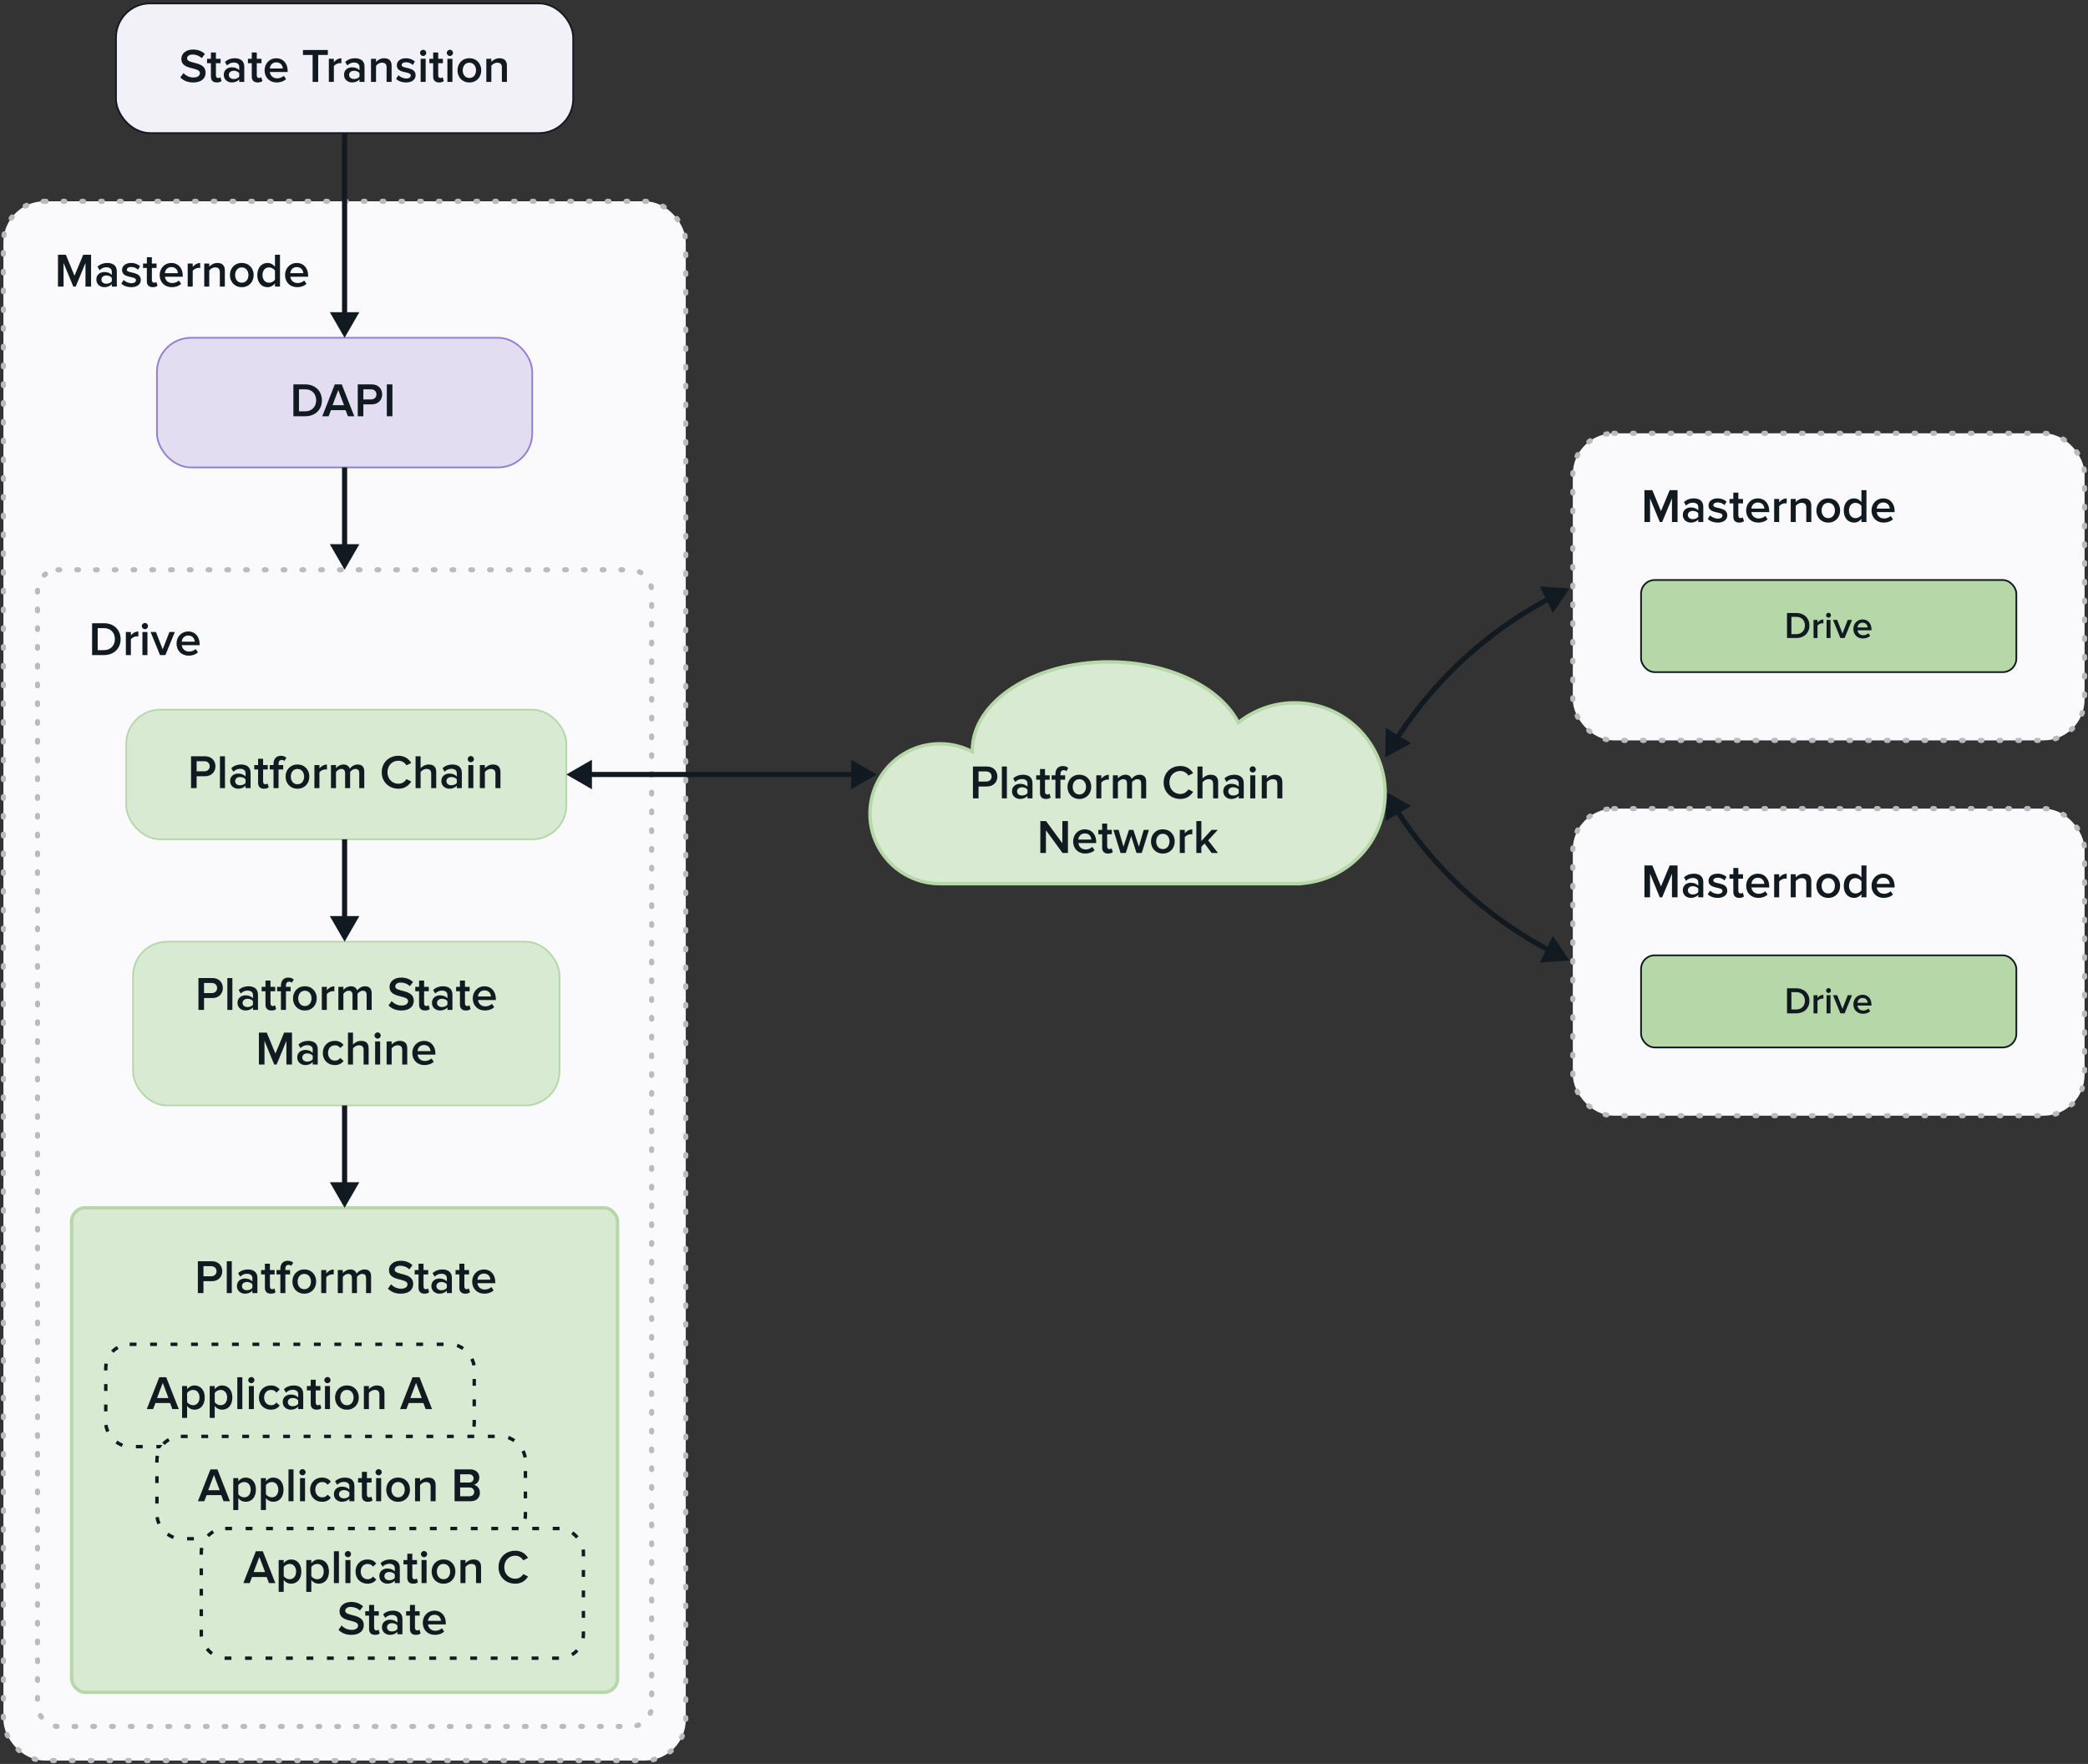<svg width="612" height="517" viewBox="0 0 612 517" fill="none" xmlns="http://www.w3.org/2000/svg">
<rect x="0" y="0" width="612" height="517" fill="#333333" stroke="none"/>
<rect x="1" y="59" width="200" height="457" rx="12" fill="#FAFAFC" stroke="#BABABF" stroke-width="1.5" stroke-linecap="round" stroke-dasharray="0.5 5"/>
<rect x="11" y="167" width="180" height="339" rx="6" fill="#FAFAFC" stroke="#BABABF" stroke-width="1.5" stroke-linecap="round" stroke-dasharray="0.5 5"/>
<rect x="21" y="354" width="160" height="142" rx="4" fill="#D9EAD3" stroke="#B6D7A8" stroke-linecap="round"/>
<rect x="34" y="1" width="134" height="38" rx="10" fill="#F1F1F7"/>
<path d="M56.651 24.168C59.171 24.168 60.263 22.838 60.263 21.284C60.263 17.798 54.831 18.876 54.831 17.14C54.831 16.44 55.447 15.978 56.413 15.978C57.393 15.978 58.387 16.314 59.115 17.042L60.053 15.824C59.185 14.984 58.009 14.522 56.553 14.522C54.509 14.522 53.151 15.712 53.151 17.252C53.151 20.696 58.597 19.478 58.597 21.438C58.597 22.054 58.065 22.712 56.721 22.712C55.419 22.712 54.411 22.11 53.767 21.424L52.857 22.684C53.683 23.566 54.929 24.168 56.651 24.168ZM63.554 24.168C64.24 24.168 64.674 23.986 64.94 23.734L64.59 22.628C64.478 22.754 64.212 22.866 63.932 22.866C63.512 22.866 63.288 22.53 63.288 22.068V18.526H64.66V17.238H63.288V15.39H61.818V17.238H60.698V18.526H61.818V22.432C61.818 23.552 62.42 24.168 63.554 24.168ZM71.595 24V19.52C71.595 17.7 70.279 17.07 68.781 17.07C67.703 17.07 66.723 17.42 65.939 18.162L66.541 19.184C67.129 18.61 67.787 18.33 68.543 18.33C69.481 18.33 70.125 18.806 70.125 19.59V20.598C69.635 20.024 68.851 19.73 67.941 19.73C66.835 19.73 65.589 20.374 65.589 21.928C65.589 23.426 66.835 24.168 67.941 24.168C68.837 24.168 69.621 23.846 70.125 23.272V24H71.595ZM68.515 23.16C67.689 23.16 67.073 22.684 67.073 21.956C67.073 21.214 67.689 20.738 68.515 20.738C69.159 20.738 69.789 20.976 70.125 21.438V22.46C69.789 22.922 69.159 23.16 68.515 23.16ZM75.531 24.168C76.217 24.168 76.651 23.986 76.917 23.734L76.567 22.628C76.455 22.754 76.189 22.866 75.909 22.866C75.489 22.866 75.265 22.53 75.265 22.068V18.526H76.637V17.238H75.265V15.39H73.795V17.238H72.675V18.526H73.795V22.432C73.795 23.552 74.397 24.168 75.531 24.168ZM81.094 24.168C82.171 24.168 83.165 23.832 83.838 23.188L83.165 22.222C82.689 22.698 81.906 22.964 81.248 22.964C79.974 22.964 79.204 22.124 79.091 21.102H84.314V20.752C84.314 18.624 83.011 17.07 80.981 17.07C78.98 17.07 77.552 18.652 77.552 20.612C77.552 22.754 79.064 24.168 81.094 24.168ZM82.885 20.066H79.078C79.147 19.24 79.722 18.274 80.981 18.274C82.311 18.274 82.858 19.268 82.885 20.066ZM93.266 24V16.104H96.094V14.662H88.8V16.104H91.628V24H93.266ZM97.858 24V19.394C98.151 18.918 98.978 18.498 99.594 18.498C99.775 18.498 99.93 18.512 100.056 18.54V17.084C99.174 17.084 98.362 17.588 97.858 18.232V17.238H96.388V24H97.858ZM106.841 24V19.52C106.841 17.7 105.525 17.07 104.027 17.07C102.949 17.07 101.969 17.42 101.185 18.162L101.787 19.184C102.375 18.61 103.033 18.33 103.789 18.33C104.727 18.33 105.371 18.806 105.371 19.59V20.598C104.881 20.024 104.097 19.73 103.187 19.73C102.081 19.73 100.835 20.374 100.835 21.928C100.835 23.426 102.081 24.168 103.187 24.168C104.083 24.168 104.867 23.846 105.371 23.272V24H106.841ZM103.761 23.16C102.935 23.16 102.319 22.684 102.319 21.956C102.319 21.214 102.935 20.738 103.761 20.738C104.405 20.738 105.035 20.976 105.371 21.438V22.46C105.035 22.922 104.405 23.16 103.761 23.16ZM114.781 24V19.24C114.781 17.854 114.053 17.07 112.597 17.07C111.533 17.07 110.665 17.63 110.217 18.162V17.238H108.747V24H110.217V19.282C110.553 18.82 111.197 18.372 111.953 18.372C112.779 18.372 113.311 18.722 113.311 19.772V24H114.781ZM119 24.168C120.82 24.168 121.814 23.258 121.814 22.068C121.814 19.38 117.726 20.276 117.726 19.072C117.726 18.596 118.216 18.246 118.986 18.246C119.826 18.246 120.582 18.596 120.988 19.058L121.604 18.022C120.988 17.476 120.12 17.07 118.972 17.07C117.264 17.07 116.312 18.022 116.312 19.128C116.312 21.718 120.4 20.766 120.4 22.096C120.4 22.628 119.952 23.006 119.07 23.006C118.188 23.006 117.25 22.544 116.774 22.054L116.102 23.118C116.802 23.804 117.852 24.168 119 24.168ZM124.022 16.412C124.526 16.412 124.932 16.006 124.932 15.502C124.932 14.998 124.526 14.592 124.022 14.592C123.532 14.592 123.112 14.998 123.112 15.502C123.112 16.006 123.532 16.412 124.022 16.412ZM124.764 24V17.238H123.294V24H124.764ZM128.701 24.168C129.387 24.168 129.821 23.986 130.087 23.734L129.737 22.628C129.625 22.754 129.359 22.866 129.079 22.866C128.659 22.866 128.435 22.53 128.435 22.068V18.526H129.807V17.238H128.435V15.39H126.965V17.238H125.845V18.526H126.965V22.432C126.965 23.552 127.567 24.168 128.701 24.168ZM131.869 16.412C132.373 16.412 132.779 16.006 132.779 15.502C132.779 14.998 132.373 14.592 131.869 14.592C131.379 14.592 130.959 14.998 130.959 15.502C130.959 16.006 131.379 16.412 131.869 16.412ZM132.611 24V17.238H131.141V24H132.611ZM137.57 24.168C139.74 24.168 141.056 22.558 141.056 20.612C141.056 18.68 139.74 17.07 137.57 17.07C135.428 17.07 134.098 18.68 134.098 20.612C134.098 22.558 135.428 24.168 137.57 24.168ZM137.57 22.866C136.324 22.866 135.624 21.816 135.624 20.612C135.624 19.422 136.324 18.372 137.57 18.372C138.83 18.372 139.53 19.422 139.53 20.612C139.53 21.816 138.83 22.866 137.57 22.866ZM148.578 24V19.24C148.578 17.854 147.85 17.07 146.394 17.07C145.33 17.07 144.462 17.63 144.014 18.162V17.238H142.544V24H144.014V19.282C144.35 18.82 144.994 18.372 145.75 18.372C146.576 18.372 147.108 18.722 147.108 19.772V24H148.578Z" fill="#111921"/>
<rect x="34" y="1" width="134" height="38" rx="10" stroke="#111921" stroke-width="0.5"/>
<rect x="46" y="99" width="110" height="38" rx="10" fill="#E3DDF2"/>
<path d="M89.466 122C92.378 122 94.352 120.082 94.352 117.338C94.352 114.594 92.378 112.662 89.466 112.662H85.994V122H89.466ZM89.466 120.558H87.632V114.104H89.466C91.552 114.104 92.672 115.532 92.672 117.338C92.672 119.102 91.496 120.558 89.466 120.558ZM103.841 122L100.173 112.662H98.129L94.461 122H96.323L97.009 120.208H101.293L101.979 122H103.841ZM100.831 118.766H97.471L99.151 114.314L100.831 118.766ZM106.499 122V118.514H108.963C110.909 118.514 112.015 117.17 112.015 115.588C112.015 114.006 110.923 112.662 108.963 112.662H104.861V122H106.499ZM108.739 117.072H106.499V114.104H108.739C109.663 114.104 110.335 114.692 110.335 115.588C110.335 116.484 109.663 117.072 108.739 117.072ZM115.017 122V112.662H113.379V122H115.017Z" fill="#111921"/>
<rect x="46" y="99" width="110" height="38" rx="10" stroke="#957FCE" stroke-width="0.5"/>
<path d="M26.696 84V74.662H24.386L21.838 80.808L19.304 74.662H16.994V84H18.632V77.07L21.488 84H22.188L25.058 77.07V84H26.696ZM34.242 84V79.52C34.242 77.7 32.925 77.07 31.427 77.07C30.349 77.07 29.369 77.42 28.585 78.162L29.188 79.184C29.776 78.61 30.433 78.33 31.189 78.33C32.127 78.33 32.772 78.806 32.772 79.59V80.598C32.282 80.024 31.497 79.73 30.587 79.73C29.482 79.73 28.235 80.374 28.235 81.928C28.235 83.426 29.482 84.168 30.587 84.168C31.483 84.168 32.267 83.846 32.772 83.272V84H34.242ZM31.162 83.16C30.335 83.16 29.72 82.684 29.72 81.956C29.72 81.214 30.335 80.738 31.162 80.738C31.805 80.738 32.435 80.976 32.772 81.438V82.46C32.435 82.922 31.805 83.16 31.162 83.16ZM38.457 84.168C40.277 84.168 41.271 83.258 41.271 82.068C41.271 79.38 37.183 80.276 37.183 79.072C37.183 78.596 37.673 78.246 38.443 78.246C39.283 78.246 40.039 78.596 40.445 79.058L41.061 78.022C40.445 77.476 39.577 77.07 38.429 77.07C36.721 77.07 35.769 78.022 35.769 79.128C35.769 81.718 39.857 80.766 39.857 82.096C39.857 82.628 39.409 83.006 38.527 83.006C37.645 83.006 36.707 82.544 36.231 82.054L35.559 83.118C36.259 83.804 37.309 84.168 38.457 84.168ZM44.781 84.168C45.467 84.168 45.901 83.986 46.167 83.734L45.817 82.628C45.705 82.754 45.439 82.866 45.159 82.866C44.739 82.866 44.515 82.53 44.515 82.068V78.526H45.887V77.238H44.515V75.39H43.045V77.238H41.925V78.526H43.045V82.432C43.045 83.552 43.647 84.168 44.781 84.168ZM50.343 84.168C51.422 84.168 52.416 83.832 53.087 83.188L52.416 82.222C51.94 82.698 51.156 82.964 50.498 82.964C49.224 82.964 48.453 82.124 48.342 81.102H53.563V80.752C53.563 78.624 52.261 77.07 50.231 77.07C48.23 77.07 46.801 78.652 46.801 80.612C46.801 82.754 48.313 84.168 50.343 84.168ZM52.136 80.066H48.328C48.398 79.24 48.971 78.274 50.231 78.274C51.562 78.274 52.108 79.268 52.136 80.066ZM56.484 84V79.394C56.779 78.918 57.605 78.498 58.221 78.498C58.403 78.498 58.556 78.512 58.682 78.54V77.084C57.8 77.084 56.989 77.588 56.484 78.232V77.238H55.014V84H56.484ZM65.902 84V79.24C65.902 77.854 65.174 77.07 63.718 77.07C62.654 77.07 61.786 77.63 61.338 78.162V77.238H59.868V84H61.338V79.282C61.674 78.82 62.318 78.372 63.074 78.372C63.9 78.372 64.432 78.722 64.432 79.772V84H65.902ZM70.863 84.168C73.033 84.168 74.349 82.558 74.349 80.612C74.349 78.68 73.033 77.07 70.863 77.07C68.721 77.07 67.391 78.68 67.391 80.612C67.391 82.558 68.721 84.168 70.863 84.168ZM70.863 82.866C69.617 82.866 68.917 81.816 68.917 80.612C68.917 79.422 69.617 78.372 70.863 78.372C72.123 78.372 72.823 79.422 72.823 80.612C72.823 81.816 72.123 82.866 70.863 82.866ZM82.067 84V74.662H80.597V78.176C80.051 77.462 79.267 77.07 78.427 77.07C76.677 77.07 75.417 78.442 75.417 80.626C75.417 82.852 76.691 84.168 78.427 84.168C79.295 84.168 80.079 83.748 80.597 83.076V84H82.067ZM78.847 82.866C77.685 82.866 76.943 81.928 76.943 80.626C76.943 79.31 77.685 78.372 78.847 78.372C79.547 78.372 80.261 78.778 80.597 79.282V81.97C80.261 82.474 79.547 82.866 78.847 82.866ZM87.094 84.168C88.171 84.168 89.165 83.832 89.838 83.188L89.165 82.222C88.689 82.698 87.906 82.964 87.248 82.964C85.974 82.964 85.204 82.124 85.091 81.102H90.314V80.752C90.314 78.624 89.011 77.07 86.981 77.07C84.98 77.07 83.552 78.652 83.552 80.612C83.552 82.754 85.064 84.168 87.094 84.168ZM88.885 80.066H85.078C85.147 79.24 85.722 78.274 86.981 78.274C88.311 78.274 88.858 79.268 88.885 80.066Z" fill="#111921"/>
<path d="M30.466 192C33.378 192 35.352 190.082 35.352 187.338C35.352 184.594 33.378 182.662 30.466 182.662H26.994V192H30.466ZM30.466 190.558H28.632V184.104H30.466C32.552 184.104 33.672 185.532 33.672 187.338C33.672 189.102 32.496 190.558 30.466 190.558ZM38.361 192V187.394C38.656 186.918 39.481 186.498 40.097 186.498C40.279 186.498 40.434 186.512 40.559 186.54V185.084C39.678 185.084 38.865 185.588 38.361 186.232V185.238H36.892V192H38.361ZM42.473 184.412C42.977 184.412 43.383 184.006 43.383 183.502C43.383 182.998 42.977 182.592 42.473 182.592C41.983 182.592 41.563 182.998 41.563 183.502C41.563 184.006 41.983 184.412 42.473 184.412ZM43.215 192V185.238H41.745V192H43.215ZM48.482 192L51.24 185.238H49.658L47.684 190.306L45.71 185.238H44.142L46.9 192H48.482ZM55.285 192.168C56.363 192.168 57.357 191.832 58.029 191.188L57.357 190.222C56.881 190.698 56.097 190.964 55.439 190.964C54.165 190.964 53.395 190.124 53.283 189.102H58.505V188.752C58.505 186.624 57.203 185.07 55.173 185.07C53.171 185.07 51.743 186.652 51.743 188.612C51.743 190.754 53.255 192.168 55.285 192.168ZM57.077 188.066H53.269C53.339 187.24 53.913 186.274 55.173 186.274C56.503 186.274 57.049 187.268 57.077 188.066Z" fill="#111921"/>
<rect x="37" y="208" width="129" height="38" rx="10" fill="#D9EAD3"/>
<path d="M57.632 231V227.514H60.096C62.042 227.514 63.148 226.17 63.148 224.588C63.148 223.006 62.056 221.662 60.096 221.662H55.994V231H57.632ZM59.872 226.072H57.632V223.104H59.872C60.796 223.104 61.468 223.692 61.468 224.588C61.468 225.484 60.796 226.072 59.872 226.072ZM65.94 231V221.662H64.47V231H65.94ZM73.447 231V226.52C73.447 224.7 72.13 224.07 70.632 224.07C69.555 224.07 68.575 224.42 67.79 225.162L68.392 226.184C68.981 225.61 69.638 225.33 70.394 225.33C71.332 225.33 71.977 225.806 71.977 226.59V227.598C71.487 227.024 70.703 226.73 69.793 226.73C68.686 226.73 67.441 227.374 67.441 228.928C67.441 230.426 68.686 231.168 69.793 231.168C70.689 231.168 71.472 230.846 71.977 230.272V231H73.447ZM70.367 230.16C69.54 230.16 68.924 229.684 68.924 228.956C68.924 228.214 69.54 227.738 70.367 227.738C71.01 227.738 71.641 227.976 71.977 228.438V229.46C71.641 229.922 71.01 230.16 70.367 230.16ZM77.382 231.168C78.068 231.168 78.502 230.986 78.768 230.734L78.418 229.628C78.306 229.754 78.04 229.866 77.76 229.866C77.34 229.866 77.116 229.53 77.116 229.068V225.526H78.488V224.238H77.116V222.39H75.646V224.238H74.526V225.526H75.646V229.432C75.646 230.552 76.248 231.168 77.382 231.168ZM81.643 231V225.526H83.015V224.238H81.643V223.86C81.643 223.104 82.007 222.726 82.581 222.726C82.917 222.726 83.169 222.838 83.365 223.02L83.939 222.11C83.519 221.676 82.917 221.522 82.315 221.522C81.027 221.522 80.173 222.39 80.173 223.86V224.238H79.053V225.526H80.173V231H81.643ZM87.182 231.168C89.352 231.168 90.668 229.558 90.668 227.612C90.668 225.68 89.352 224.07 87.182 224.07C85.04 224.07 83.71 225.68 83.71 227.612C83.71 229.558 85.04 231.168 87.182 231.168ZM87.182 229.866C85.936 229.866 85.236 228.816 85.236 227.612C85.236 226.422 85.936 225.372 87.182 225.372C88.442 225.372 89.142 226.422 89.142 227.612C89.142 228.816 88.442 229.866 87.182 229.866ZM93.625 231V226.394C93.919 225.918 94.745 225.498 95.361 225.498C95.543 225.498 95.697 225.512 95.823 225.54V224.084C94.941 224.084 94.129 224.588 93.625 225.232V224.238H92.155V231H93.625ZM106.767 231V226.114C106.767 224.742 106.067 224.07 104.821 224.07C103.813 224.07 102.917 224.7 102.525 225.316C102.301 224.574 101.685 224.07 100.677 224.07C99.655 224.07 98.759 224.742 98.479 225.162V224.238H97.009V231H98.479V226.282C98.787 225.834 99.389 225.372 100.033 225.372C100.831 225.372 101.153 225.862 101.153 226.59V231H102.623V226.268C102.917 225.834 103.533 225.372 104.191 225.372C104.975 225.372 105.297 225.862 105.297 226.59V231H106.767ZM116.788 231.168C118.678 231.168 119.826 230.188 120.54 229.068L119.14 228.354C118.692 229.138 117.796 229.712 116.788 229.712C114.94 229.712 113.568 228.298 113.568 226.338C113.568 224.378 114.94 222.964 116.788 222.964C117.796 222.964 118.692 223.552 119.14 224.322L120.54 223.608C119.84 222.488 118.678 221.508 116.788 221.508C114.03 221.508 111.888 223.468 111.888 226.338C111.888 229.208 114.03 231.168 116.788 231.168ZM127.857 231V226.212C127.857 224.826 127.129 224.07 125.673 224.07C124.609 224.07 123.727 224.63 123.279 225.162V221.662H121.809V231H123.279V226.282C123.629 225.82 124.273 225.372 125.015 225.372C125.841 225.372 126.387 225.694 126.387 226.744V231H127.857ZM135.366 231V226.52C135.366 224.7 134.05 224.07 132.552 224.07C131.474 224.07 130.494 224.42 129.71 225.162L130.312 226.184C130.9 225.61 131.558 225.33 132.314 225.33C133.252 225.33 133.896 225.806 133.896 226.59V227.598C133.406 227.024 132.622 226.73 131.712 226.73C130.606 226.73 129.36 227.374 129.36 228.928C129.36 230.426 130.606 231.168 131.712 231.168C132.608 231.168 133.392 230.846 133.896 230.272V231H135.366ZM132.286 230.16C131.46 230.16 130.844 229.684 130.844 228.956C130.844 228.214 131.46 227.738 132.286 227.738C132.93 227.738 133.56 227.976 133.896 228.438V229.46C133.56 229.922 132.93 230.16 132.286 230.16ZM138 223.412C138.504 223.412 138.91 223.006 138.91 222.502C138.91 221.998 138.504 221.592 138 221.592C137.51 221.592 137.09 221.998 137.09 222.502C137.09 223.006 137.51 223.412 138 223.412ZM138.742 231V224.238H137.272V231H138.742ZM146.683 231V226.24C146.683 224.854 145.955 224.07 144.499 224.07C143.435 224.07 142.567 224.63 142.119 225.162V224.238H140.649V231H142.119V226.282C142.455 225.82 143.099 225.372 143.855 225.372C144.681 225.372 145.213 225.722 145.213 226.772V231H146.683Z" fill="#111921"/>
<rect x="37" y="208" width="129" height="38" rx="10" stroke="#B6D7A8" stroke-width="0.5"/>
<rect x="31" y="394" width="108" height="30" rx="7" fill="#D9EAD3"/>
<path d="M52.394 413L48.726 403.662H46.682L43.014 413H44.876L45.562 411.208H49.846L50.532 413H52.394ZM49.384 409.766H46.024L47.704 405.314L49.384 409.766ZM57.012 413.168C58.762 413.168 60.008 411.838 60.008 409.612C60.008 407.386 58.762 406.07 57.012 406.07C56.13 406.07 55.346 406.49 54.842 407.162V406.238H53.372V415.576H54.842V412.062C55.388 412.79 56.158 413.168 57.012 413.168ZM56.578 411.866C55.892 411.866 55.164 411.446 54.842 410.956V408.282C55.164 407.778 55.892 407.372 56.578 407.372C57.74 407.372 58.482 408.31 58.482 409.612C58.482 410.928 57.74 411.866 56.578 411.866ZM65.106 413.168C66.856 413.168 68.102 411.838 68.102 409.612C68.102 407.386 66.856 406.07 65.106 406.07C64.224 406.07 63.44 406.49 62.936 407.162V406.238H61.466V415.576H62.936V412.062C63.482 412.79 64.252 413.168 65.106 413.168ZM64.672 411.866C63.986 411.866 63.258 411.446 62.936 410.956V408.282C63.258 407.778 63.986 407.372 64.672 407.372C65.834 407.372 66.576 408.31 66.576 409.612C66.576 410.928 65.834 411.866 64.672 411.866ZM71.029 413V403.662H69.559V413H71.029ZM73.664 405.412C74.168 405.412 74.574 405.006 74.574 404.502C74.574 403.998 74.168 403.592 73.664 403.592C73.174 403.592 72.754 403.998 72.754 404.502C72.754 405.006 73.174 405.412 73.664 405.412ZM74.406 413V406.238H72.936V413H74.406ZM79.393 413.168C80.709 413.168 81.507 412.608 81.983 411.964L81.017 411.068C80.639 411.586 80.121 411.866 79.463 411.866C78.231 411.866 77.419 410.928 77.419 409.612C77.419 408.296 78.231 407.372 79.463 407.372C80.121 407.372 80.639 407.638 81.017 408.17L81.983 407.274C81.507 406.63 80.709 406.07 79.393 406.07C77.335 406.07 75.893 407.568 75.893 409.612C75.893 411.67 77.335 413.168 79.393 413.168ZM88.872 413V408.52C88.872 406.7 87.556 406.07 86.058 406.07C84.98 406.07 84 406.42 83.216 407.162L83.818 408.184C84.406 407.61 85.064 407.33 85.82 407.33C86.758 407.33 87.402 407.806 87.402 408.59V409.598C86.912 409.024 86.128 408.73 85.218 408.73C84.112 408.73 82.866 409.374 82.866 410.928C82.866 412.426 84.112 413.168 85.218 413.168C86.114 413.168 86.898 412.846 87.402 412.272V413H88.872ZM85.792 412.16C84.966 412.16 84.35 411.684 84.35 410.956C84.35 410.214 84.966 409.738 85.792 409.738C86.436 409.738 87.066 409.976 87.402 410.438V411.46C87.066 411.922 86.436 412.16 85.792 412.16ZM92.808 413.168C93.494 413.168 93.928 412.986 94.194 412.734L93.844 411.628C93.732 411.754 93.466 411.866 93.186 411.866C92.766 411.866 92.542 411.53 92.542 411.068V407.526H93.914V406.238H92.542V404.39H91.072V406.238H89.952V407.526H91.072V411.432C91.072 412.552 91.674 413.168 92.808 413.168ZM95.977 405.412C96.481 405.412 96.887 405.006 96.887 404.502C96.887 403.998 96.481 403.592 95.977 403.592C95.487 403.592 95.067 403.998 95.067 404.502C95.067 405.006 95.487 405.412 95.977 405.412ZM96.719 413V406.238H95.249V413H96.719ZM101.678 413.168C103.848 413.168 105.164 411.558 105.164 409.612C105.164 407.68 103.848 406.07 101.678 406.07C99.536 406.07 98.206 407.68 98.206 409.612C98.206 411.558 99.536 413.168 101.678 413.168ZM101.678 411.866C100.432 411.866 99.732 410.816 99.732 409.612C99.732 408.422 100.432 407.372 101.678 407.372C102.938 407.372 103.638 408.422 103.638 409.612C103.638 410.816 102.938 411.866 101.678 411.866ZM112.685 413V408.24C112.685 406.854 111.957 406.07 110.501 406.07C109.437 406.07 108.569 406.63 108.121 407.162V406.238H106.651V413H108.121V408.282C108.457 407.82 109.101 407.372 109.857 407.372C110.683 407.372 111.215 407.722 111.215 408.772V413H112.685ZM126.632 413L122.964 403.662H120.92L117.252 413H119.114L119.8 411.208H124.084L124.77 413H126.632ZM123.622 409.766H120.262L121.942 405.314L123.622 409.766Z" fill="#111921"/>
<rect x="31" y="394" width="108" height="30" rx="7" stroke="#111921" stroke-dasharray="2 4"/>
<rect x="46" y="421" width="108" height="30" rx="7" fill="#D9EAD3"/>
<path d="M67.394 440L63.726 430.662H61.682L58.014 440H59.876L60.562 438.208H64.846L65.532 440H67.394ZM64.384 436.766H61.024L62.704 432.314L64.384 436.766ZM72.012 440.168C73.762 440.168 75.008 438.838 75.008 436.612C75.008 434.386 73.762 433.07 72.012 433.07C71.13 433.07 70.346 433.49 69.842 434.162V433.238H68.372V442.576H69.842V439.062C70.388 439.79 71.158 440.168 72.012 440.168ZM71.578 438.866C70.892 438.866 70.164 438.446 69.842 437.956V435.282C70.164 434.778 70.892 434.372 71.578 434.372C72.74 434.372 73.482 435.31 73.482 436.612C73.482 437.928 72.74 438.866 71.578 438.866ZM80.106 440.168C81.856 440.168 83.102 438.838 83.102 436.612C83.102 434.386 81.856 433.07 80.106 433.07C79.224 433.07 78.44 433.49 77.936 434.162V433.238H76.466V442.576H77.936V439.062C78.482 439.79 79.252 440.168 80.106 440.168ZM79.672 438.866C78.986 438.866 78.258 438.446 77.936 437.956V435.282C78.258 434.778 78.986 434.372 79.672 434.372C80.834 434.372 81.576 435.31 81.576 436.612C81.576 437.928 80.834 438.866 79.672 438.866ZM86.029 440V430.662H84.559V440H86.029ZM88.664 432.412C89.168 432.412 89.574 432.006 89.574 431.502C89.574 430.998 89.168 430.592 88.664 430.592C88.174 430.592 87.754 430.998 87.754 431.502C87.754 432.006 88.174 432.412 88.664 432.412ZM89.406 440V433.238H87.936V440H89.406ZM94.393 440.168C95.709 440.168 96.507 439.608 96.983 438.964L96.017 438.068C95.639 438.586 95.121 438.866 94.463 438.866C93.231 438.866 92.419 437.928 92.419 436.612C92.419 435.296 93.231 434.372 94.463 434.372C95.121 434.372 95.639 434.638 96.017 435.17L96.983 434.274C96.507 433.63 95.709 433.07 94.393 433.07C92.335 433.07 90.893 434.568 90.893 436.612C90.893 438.67 92.335 440.168 94.393 440.168ZM103.872 440V435.52C103.872 433.7 102.556 433.07 101.058 433.07C99.98 433.07 99 433.42 98.216 434.162L98.818 435.184C99.406 434.61 100.064 434.33 100.82 434.33C101.758 434.33 102.402 434.806 102.402 435.59V436.598C101.912 436.024 101.128 435.73 100.218 435.73C99.112 435.73 97.866 436.374 97.866 437.928C97.866 439.426 99.112 440.168 100.218 440.168C101.114 440.168 101.898 439.846 102.402 439.272V440H103.872ZM100.792 439.16C99.966 439.16 99.35 438.684 99.35 437.956C99.35 437.214 99.966 436.738 100.792 436.738C101.436 436.738 102.066 436.976 102.402 437.438V438.46C102.066 438.922 101.436 439.16 100.792 439.16ZM107.808 440.168C108.494 440.168 108.928 439.986 109.194 439.734L108.844 438.628C108.732 438.754 108.466 438.866 108.186 438.866C107.766 438.866 107.542 438.53 107.542 438.068V434.526H108.914V433.238H107.542V431.39H106.072V433.238H104.952V434.526H106.072V438.432C106.072 439.552 106.674 440.168 107.808 440.168ZM110.977 432.412C111.481 432.412 111.887 432.006 111.887 431.502C111.887 430.998 111.481 430.592 110.977 430.592C110.487 430.592 110.067 430.998 110.067 431.502C110.067 432.006 110.487 432.412 110.977 432.412ZM111.719 440V433.238H110.249V440H111.719ZM116.678 440.168C118.848 440.168 120.164 438.558 120.164 436.612C120.164 434.68 118.848 433.07 116.678 433.07C114.536 433.07 113.206 434.68 113.206 436.612C113.206 438.558 114.536 440.168 116.678 440.168ZM116.678 438.866C115.432 438.866 114.732 437.816 114.732 436.612C114.732 435.422 115.432 434.372 116.678 434.372C117.938 434.372 118.638 435.422 118.638 436.612C118.638 437.816 117.938 438.866 116.678 438.866ZM127.685 440V435.24C127.685 433.854 126.957 433.07 125.501 433.07C124.437 433.07 123.569 433.63 123.121 434.162V433.238H121.651V440H123.121V435.282C123.457 434.82 124.101 434.372 124.857 434.372C125.683 434.372 126.215 434.722 126.215 435.772V440H127.685ZM137.95 440C139.7 440 140.666 438.922 140.666 437.48C140.666 436.332 139.854 435.338 138.86 435.184C139.728 435.002 140.484 434.218 140.484 433.042C140.484 431.726 139.532 430.662 137.824 430.662H133.232V440H137.95ZM137.488 434.526H134.87V432.104H137.488C138.328 432.104 138.804 432.622 138.804 433.322C138.804 434.022 138.328 434.526 137.488 434.526ZM137.558 438.558H134.87V435.968H137.558C138.496 435.968 138.986 436.556 138.986 437.256C138.986 438.068 138.454 438.558 137.558 438.558Z" fill="#111921"/>
<rect x="46" y="421" width="108" height="30" rx="7" stroke="#111921" stroke-dasharray="2 4"/>
<rect x="59" y="448" width="112" height="38" rx="7" fill="#D9EAD3"/>
<path d="M80.706 464L77.037 454.662H74.993L71.326 464H73.188L73.874 462.208H78.157L78.844 464H80.706ZM77.695 460.766H74.335L76.016 456.314L77.695 460.766ZM85.323 464.168C87.073 464.168 88.319 462.838 88.319 460.612C88.319 458.386 87.073 457.07 85.323 457.07C84.441 457.07 83.657 457.49 83.153 458.162V457.238H81.683V466.576H83.153V463.062C83.699 463.79 84.469 464.168 85.323 464.168ZM84.889 462.866C84.203 462.866 83.475 462.446 83.153 461.956V459.282C83.475 458.778 84.203 458.372 84.889 458.372C86.051 458.372 86.793 459.31 86.793 460.612C86.793 461.928 86.051 462.866 84.889 462.866ZM93.417 464.168C95.167 464.168 96.413 462.838 96.413 460.612C96.413 458.386 95.167 457.07 93.417 457.07C92.535 457.07 91.751 457.49 91.247 458.162V457.238H89.777V466.576H91.247V463.062C91.793 463.79 92.563 464.168 93.417 464.168ZM92.983 462.866C92.297 462.866 91.569 462.446 91.247 461.956V459.282C91.569 458.778 92.297 458.372 92.983 458.372C94.145 458.372 94.887 459.31 94.887 460.612C94.887 461.928 94.145 462.866 92.983 462.866ZM99.341 464V454.662H97.871V464H99.341ZM101.976 456.412C102.48 456.412 102.886 456.006 102.886 455.502C102.886 454.998 102.48 454.592 101.976 454.592C101.486 454.592 101.066 454.998 101.066 455.502C101.066 456.006 101.486 456.412 101.976 456.412ZM102.718 464V457.238H101.248V464H102.718ZM107.705 464.168C109.021 464.168 109.819 463.608 110.295 462.964L109.329 462.068C108.951 462.586 108.433 462.866 107.775 462.866C106.543 462.866 105.731 461.928 105.731 460.612C105.731 459.296 106.543 458.372 107.775 458.372C108.433 458.372 108.951 458.638 109.329 459.17L110.295 458.274C109.819 457.63 109.021 457.07 107.705 457.07C105.647 457.07 104.205 458.568 104.205 460.612C104.205 462.67 105.647 464.168 107.705 464.168ZM117.184 464V459.52C117.184 457.7 115.868 457.07 114.37 457.07C113.292 457.07 112.312 457.42 111.528 458.162L112.13 459.184C112.718 458.61 113.376 458.33 114.132 458.33C115.07 458.33 115.714 458.806 115.714 459.59V460.598C115.224 460.024 114.44 459.73 113.53 459.73C112.424 459.73 111.178 460.374 111.178 461.928C111.178 463.426 112.424 464.168 113.53 464.168C114.426 464.168 115.21 463.846 115.714 463.272V464H117.184ZM114.104 463.16C113.278 463.16 112.662 462.684 112.662 461.956C112.662 461.214 113.278 460.738 114.104 460.738C114.748 460.738 115.378 460.976 115.714 461.438V462.46C115.378 462.922 114.748 463.16 114.104 463.16ZM121.12 464.168C121.806 464.168 122.24 463.986 122.506 463.734L122.156 462.628C122.044 462.754 121.778 462.866 121.498 462.866C121.078 462.866 120.854 462.53 120.854 462.068V458.526H122.226V457.238H120.854V455.39H119.384V457.238H118.264V458.526H119.384V462.432C119.384 463.552 119.986 464.168 121.12 464.168ZM124.288 456.412C124.792 456.412 125.198 456.006 125.198 455.502C125.198 454.998 124.792 454.592 124.288 454.592C123.798 454.592 123.378 454.998 123.378 455.502C123.378 456.006 123.798 456.412 124.288 456.412ZM125.03 464V457.238H123.56V464H125.03ZM129.989 464.168C132.159 464.168 133.475 462.558 133.475 460.612C133.475 458.68 132.159 457.07 129.989 457.07C127.847 457.07 126.517 458.68 126.517 460.612C126.517 462.558 127.847 464.168 129.989 464.168ZM129.989 462.866C128.743 462.866 128.043 461.816 128.043 460.612C128.043 459.422 128.743 458.372 129.989 458.372C131.249 458.372 131.949 459.422 131.949 460.612C131.949 461.816 131.249 462.866 129.989 462.866ZM140.997 464V459.24C140.997 457.854 140.269 457.07 138.813 457.07C137.749 457.07 136.881 457.63 136.433 458.162V457.238H134.963V464H136.433V459.282C136.769 458.82 137.413 458.372 138.169 458.372C138.995 458.372 139.527 458.722 139.527 459.772V464H140.997ZM151.024 464.168C152.914 464.168 154.062 463.188 154.776 462.068L153.376 461.354C152.928 462.138 152.032 462.712 151.024 462.712C149.176 462.712 147.804 461.298 147.804 459.338C147.804 457.378 149.176 455.964 151.024 455.964C152.032 455.964 152.928 456.552 153.376 457.322L154.776 456.608C154.076 455.488 152.914 454.508 151.024 454.508C148.266 454.508 146.124 456.468 146.124 459.338C146.124 462.208 148.266 464.168 151.024 464.168ZM103.012 479.168C105.532 479.168 106.624 477.838 106.624 476.284C106.624 472.798 101.192 473.876 101.192 472.14C101.192 471.44 101.808 470.978 102.774 470.978C103.754 470.978 104.748 471.314 105.476 472.042L106.414 470.824C105.546 469.984 104.37 469.522 102.914 469.522C100.87 469.522 99.512 470.712 99.512 472.252C99.512 475.696 104.958 474.478 104.958 476.438C104.958 477.054 104.426 477.712 103.082 477.712C101.78 477.712 100.772 477.11 100.128 476.424L99.218 477.684C100.044 478.566 101.29 479.168 103.012 479.168ZM109.916 479.168C110.602 479.168 111.036 478.986 111.302 478.734L110.952 477.628C110.84 477.754 110.574 477.866 110.294 477.866C109.874 477.866 109.65 477.53 109.65 477.068V473.526H111.022V472.238H109.65V470.39H108.18V472.238H107.06V473.526H108.18V477.432C108.18 478.552 108.782 479.168 109.916 479.168ZM117.956 479V474.52C117.956 472.7 116.64 472.07 115.142 472.07C114.064 472.07 113.084 472.42 112.3 473.162L112.902 474.184C113.49 473.61 114.148 473.33 114.904 473.33C115.842 473.33 116.486 473.806 116.486 474.59V475.598C115.996 475.024 115.212 474.73 114.302 474.73C113.196 474.73 111.95 475.374 111.95 476.928C111.95 478.426 113.196 479.168 114.302 479.168C115.198 479.168 115.982 478.846 116.486 478.272V479H117.956ZM114.876 478.16C114.05 478.16 113.434 477.684 113.434 476.956C113.434 476.214 114.05 475.738 114.876 475.738C115.52 475.738 116.15 475.976 116.486 476.438V477.46C116.15 477.922 115.52 478.16 114.876 478.16ZM121.892 479.168C122.578 479.168 123.012 478.986 123.278 478.734L122.928 477.628C122.816 477.754 122.55 477.866 122.27 477.866C121.85 477.866 121.626 477.53 121.626 477.068V473.526H122.998V472.238H121.626V470.39H120.156V472.238H119.036V473.526H120.156V477.432C120.156 478.552 120.758 479.168 121.892 479.168ZM127.455 479.168C128.533 479.168 129.527 478.832 130.199 478.188L129.527 477.222C129.051 477.698 128.267 477.964 127.609 477.964C126.335 477.964 125.565 477.124 125.453 476.102H130.675V475.752C130.675 473.624 129.373 472.07 127.343 472.07C125.341 472.07 123.913 473.652 123.913 475.612C123.913 477.754 125.425 479.168 127.455 479.168ZM129.247 475.066H125.439C125.509 474.24 126.083 473.274 127.343 473.274C128.673 473.274 129.219 474.268 129.247 475.066Z" fill="#111921"/>
<rect x="59" y="448" width="112" height="38" rx="7" stroke="#111921" stroke-dasharray="2 4"/>
<path d="M59.632 379V375.514H62.096C64.042 375.514 65.148 374.17 65.148 372.588C65.148 371.006 64.056 369.662 62.096 369.662H57.994V379H59.632ZM61.872 374.072H59.632V371.104H61.872C62.796 371.104 63.468 371.692 63.468 372.588C63.468 373.484 62.796 374.072 61.872 374.072ZM67.94 379V369.662H66.47V379H67.94ZM75.447 379V374.52C75.447 372.7 74.13 372.07 72.632 372.07C71.555 372.07 70.575 372.42 69.79 373.162L70.392 374.184C70.981 373.61 71.638 373.33 72.394 373.33C73.332 373.33 73.977 373.806 73.977 374.59V375.598C73.487 375.024 72.703 374.73 71.793 374.73C70.686 374.73 69.441 375.374 69.441 376.928C69.441 378.426 70.686 379.168 71.793 379.168C72.689 379.168 73.472 378.846 73.977 378.272V379H75.447ZM72.367 378.16C71.54 378.16 70.924 377.684 70.924 376.956C70.924 376.214 71.54 375.738 72.367 375.738C73.01 375.738 73.641 375.976 73.977 376.438V377.46C73.641 377.922 73.01 378.16 72.367 378.16ZM79.382 379.168C80.068 379.168 80.502 378.986 80.768 378.734L80.418 377.628C80.306 377.754 80.04 377.866 79.76 377.866C79.34 377.866 79.116 377.53 79.116 377.068V373.526H80.488V372.238H79.116V370.39H77.646V372.238H76.526V373.526H77.646V377.432C77.646 378.552 78.248 379.168 79.382 379.168ZM83.643 379V373.526H85.015V372.238H83.643V371.86C83.643 371.104 84.007 370.726 84.581 370.726C84.917 370.726 85.169 370.838 85.365 371.02L85.939 370.11C85.519 369.676 84.917 369.522 84.315 369.522C83.027 369.522 82.173 370.39 82.173 371.86V372.238H81.053V373.526H82.173V379H83.643ZM89.182 379.168C91.352 379.168 92.668 377.558 92.668 375.612C92.668 373.68 91.352 372.07 89.182 372.07C87.04 372.07 85.71 373.68 85.71 375.612C85.71 377.558 87.04 379.168 89.182 379.168ZM89.182 377.866C87.936 377.866 87.236 376.816 87.236 375.612C87.236 374.422 87.936 373.372 89.182 373.372C90.442 373.372 91.142 374.422 91.142 375.612C91.142 376.816 90.442 377.866 89.182 377.866ZM95.625 379V374.394C95.919 373.918 96.745 373.498 97.361 373.498C97.543 373.498 97.697 373.512 97.823 373.54V372.084C96.941 372.084 96.129 372.588 95.625 373.232V372.238H94.155V379H95.625ZM108.767 379V374.114C108.767 372.742 108.067 372.07 106.821 372.07C105.813 372.07 104.917 372.7 104.525 373.316C104.301 372.574 103.685 372.07 102.677 372.07C101.655 372.07 100.759 372.742 100.479 373.162V372.238H99.009V379H100.479V374.282C100.787 373.834 101.389 373.372 102.033 373.372C102.831 373.372 103.153 373.862 103.153 374.59V379H104.623V374.268C104.917 373.834 105.533 373.372 106.191 373.372C106.975 373.372 107.297 373.862 107.297 374.59V379H108.767ZM117.5 379.168C120.02 379.168 121.112 377.838 121.112 376.284C121.112 372.798 115.68 373.876 115.68 372.14C115.68 371.44 116.296 370.978 117.262 370.978C118.242 370.978 119.236 371.314 119.964 372.042L120.902 370.824C120.034 369.984 118.858 369.522 117.402 369.522C115.358 369.522 114 370.712 114 372.252C114 375.696 119.446 374.478 119.446 376.438C119.446 377.054 118.914 377.712 117.57 377.712C116.268 377.712 115.26 377.11 114.616 376.424L113.706 377.684C114.532 378.566 115.778 379.168 117.5 379.168ZM124.404 379.168C125.09 379.168 125.524 378.986 125.79 378.734L125.44 377.628C125.328 377.754 125.062 377.866 124.782 377.866C124.362 377.866 124.138 377.53 124.138 377.068V373.526H125.51V372.238H124.138V370.39H122.668V372.238H121.548V373.526H122.668V377.432C122.668 378.552 123.27 379.168 124.404 379.168ZM132.445 379V374.52C132.445 372.7 131.129 372.07 129.631 372.07C128.553 372.07 127.573 372.42 126.789 373.162L127.391 374.184C127.979 373.61 128.637 373.33 129.393 373.33C130.331 373.33 130.975 373.806 130.975 374.59V375.598C130.485 375.024 129.701 374.73 128.791 374.73C127.685 374.73 126.439 375.374 126.439 376.928C126.439 378.426 127.685 379.168 128.791 379.168C129.687 379.168 130.471 378.846 130.975 378.272V379H132.445ZM129.365 378.16C128.539 378.16 127.923 377.684 127.923 376.956C127.923 376.214 128.539 375.738 129.365 375.738C130.009 375.738 130.639 375.976 130.975 376.438V377.46C130.639 377.922 130.009 378.16 129.365 378.16ZM136.38 379.168C137.066 379.168 137.5 378.986 137.766 378.734L137.416 377.628C137.304 377.754 137.038 377.866 136.758 377.866C136.338 377.866 136.114 377.53 136.114 377.068V373.526H137.486V372.238H136.114V370.39H134.644V372.238H133.524V373.526H134.644V377.432C134.644 378.552 135.246 379.168 136.38 379.168ZM141.943 379.168C143.021 379.168 144.015 378.832 144.687 378.188L144.015 377.222C143.539 377.698 142.755 377.964 142.097 377.964C140.823 377.964 140.053 377.124 139.941 376.102H145.163V375.752C145.163 373.624 143.861 372.07 141.831 372.07C139.829 372.07 138.401 373.652 138.401 375.612C138.401 377.754 139.913 379.168 141.943 379.168ZM143.735 375.066H139.927C139.997 374.24 140.571 373.274 141.831 373.274C143.161 373.274 143.707 374.268 143.735 375.066Z" fill="#111921"/>
<rect x="39" y="276" width="125" height="48" rx="10" fill="#D9EAD3"/>
<path d="M59.801 296V292.514H62.265C64.211 292.514 65.317 291.17 65.317 289.588C65.317 288.006 64.225 286.662 62.265 286.662H58.163V296H59.801ZM62.041 291.072H59.801V288.104H62.041C62.965 288.104 63.637 288.692 63.637 289.588C63.637 290.484 62.965 291.072 62.041 291.072ZM68.109 296V286.662H66.638V296H68.109ZM75.615 296V291.52C75.615 289.7 74.299 289.07 72.802 289.07C71.724 289.07 70.743 289.42 69.96 290.162L70.561 291.184C71.15 290.61 71.808 290.33 72.564 290.33C73.501 290.33 74.145 290.806 74.145 291.59V292.598C73.656 292.024 72.871 291.73 71.962 291.73C70.856 291.73 69.609 292.374 69.609 293.928C69.609 295.426 70.856 296.168 71.962 296.168C72.858 296.168 73.641 295.846 74.145 295.272V296H75.615ZM72.535 295.16C71.71 295.16 71.094 294.684 71.094 293.956C71.094 293.214 71.71 292.738 72.535 292.738C73.18 292.738 73.809 292.976 74.145 293.438V294.46C73.809 294.922 73.18 295.16 72.535 295.16ZM79.551 296.168C80.237 296.168 80.671 295.986 80.937 295.734L80.587 294.628C80.475 294.754 80.209 294.866 79.929 294.866C79.509 294.866 79.285 294.53 79.285 294.068V290.526H80.657V289.238H79.285V287.39H77.815V289.238H76.695V290.526H77.815V294.432C77.815 295.552 78.417 296.168 79.551 296.168ZM83.812 296V290.526H85.184V289.238H83.812V288.86C83.812 288.104 84.176 287.726 84.75 287.726C85.086 287.726 85.338 287.838 85.534 288.02L86.108 287.11C85.688 286.676 85.086 286.522 84.484 286.522C83.196 286.522 82.342 287.39 82.342 288.86V289.238H81.222V290.526H82.342V296H83.812ZM89.351 296.168C91.521 296.168 92.837 294.558 92.837 292.612C92.837 290.68 91.521 289.07 89.351 289.07C87.209 289.07 85.879 290.68 85.879 292.612C85.879 294.558 87.209 296.168 89.351 296.168ZM89.351 294.866C88.105 294.866 87.405 293.816 87.405 292.612C87.405 291.422 88.105 290.372 89.351 290.372C90.611 290.372 91.311 291.422 91.311 292.612C91.311 293.816 90.611 294.866 89.351 294.866ZM95.794 296V291.394C96.088 290.918 96.914 290.498 97.53 290.498C97.712 290.498 97.866 290.512 97.992 290.54V289.084C97.11 289.084 96.298 289.588 95.794 290.232V289.238H94.324V296H95.794ZM108.936 296V291.114C108.936 289.742 108.236 289.07 106.99 289.07C105.982 289.07 105.086 289.7 104.694 290.316C104.47 289.574 103.854 289.07 102.846 289.07C101.824 289.07 100.928 289.742 100.648 290.162V289.238H99.178V296H100.648V291.282C100.956 290.834 101.558 290.372 102.202 290.372C103 290.372 103.322 290.862 103.322 291.59V296H104.792V291.268C105.086 290.834 105.702 290.372 106.36 290.372C107.144 290.372 107.466 290.862 107.466 291.59V296H108.936ZM117.669 296.168C120.189 296.168 121.281 294.838 121.281 293.284C121.281 289.798 115.849 290.876 115.849 289.14C115.849 288.44 116.465 287.978 117.431 287.978C118.411 287.978 119.405 288.314 120.133 289.042L121.071 287.824C120.203 286.984 119.027 286.522 117.571 286.522C115.527 286.522 114.169 287.712 114.169 289.252C114.169 292.696 119.615 291.478 119.615 293.438C119.615 294.054 119.083 294.712 117.739 294.712C116.437 294.712 115.429 294.11 114.785 293.424L113.875 294.684C114.701 295.566 115.947 296.168 117.669 296.168ZM124.573 296.168C125.259 296.168 125.693 295.986 125.959 295.734L125.609 294.628C125.497 294.754 125.231 294.866 124.951 294.866C124.531 294.866 124.307 294.53 124.307 294.068V290.526H125.679V289.238H124.307V287.39H122.837V289.238H121.717V290.526H122.837V294.432C122.837 295.552 123.439 296.168 124.573 296.168ZM132.614 296V291.52C132.614 289.7 131.298 289.07 129.8 289.07C128.722 289.07 127.742 289.42 126.958 290.162L127.56 291.184C128.148 290.61 128.806 290.33 129.562 290.33C130.5 290.33 131.144 290.806 131.144 291.59V292.598C130.654 292.024 129.87 291.73 128.96 291.73C127.854 291.73 126.608 292.374 126.608 293.928C126.608 295.426 127.854 296.168 128.96 296.168C129.856 296.168 130.64 295.846 131.144 295.272V296H132.614ZM129.534 295.16C128.708 295.16 128.092 294.684 128.092 293.956C128.092 293.214 128.708 292.738 129.534 292.738C130.178 292.738 130.808 292.976 131.144 293.438V294.46C130.808 294.922 130.178 295.16 129.534 295.16ZM136.549 296.168C137.235 296.168 137.669 295.986 137.935 295.734L137.585 294.628C137.473 294.754 137.207 294.866 136.927 294.866C136.507 294.866 136.283 294.53 136.283 294.068V290.526H137.655V289.238H136.283V287.39H134.813V289.238H133.693V290.526H134.813V294.432C134.813 295.552 135.415 296.168 136.549 296.168ZM142.112 296.168C143.19 296.168 144.184 295.832 144.856 295.188L144.184 294.222C143.708 294.698 142.924 294.964 142.266 294.964C140.992 294.964 140.222 294.124 140.11 293.102H145.332V292.752C145.332 290.624 144.03 289.07 142 289.07C139.998 289.07 138.57 290.652 138.57 292.612C138.57 294.754 140.082 296.168 142.112 296.168ZM143.904 292.066H140.096C140.166 291.24 140.74 290.274 142 290.274C143.33 290.274 143.876 291.268 143.904 292.066ZM85.584 312V302.662H83.274L80.726 308.808L78.192 302.662H75.882V312H77.52V305.07L80.376 312H81.076L83.946 305.07V312H85.584ZM93.129 312V307.52C93.129 305.7 91.813 305.07 90.315 305.07C89.237 305.07 88.257 305.42 87.473 306.162L88.075 307.184C88.663 306.61 89.321 306.33 90.077 306.33C91.015 306.33 91.659 306.806 91.659 307.59V308.598C91.169 308.024 90.385 307.73 89.475 307.73C88.369 307.73 87.123 308.374 87.123 309.928C87.123 311.426 88.369 312.168 89.475 312.168C90.371 312.168 91.155 311.846 91.659 311.272V312H93.129ZM90.049 311.16C89.223 311.16 88.607 310.684 88.607 309.956C88.607 309.214 89.223 308.738 90.049 308.738C90.693 308.738 91.323 308.976 91.659 309.438V310.46C91.323 310.922 90.693 311.16 90.049 311.16ZM98.115 312.168C99.431 312.168 100.229 311.608 100.705 310.964L99.739 310.068C99.361 310.586 98.843 310.866 98.185 310.866C96.953 310.866 96.141 309.928 96.141 308.612C96.141 307.296 96.953 306.372 98.185 306.372C98.843 306.372 99.361 306.638 99.739 307.17L100.705 306.274C100.229 305.63 99.431 305.07 98.115 305.07C96.057 305.07 94.615 306.568 94.615 308.612C94.615 310.67 96.057 312.168 98.115 312.168ZM108.042 312V307.212C108.042 305.826 107.314 305.07 105.858 305.07C104.794 305.07 103.912 305.63 103.464 306.162V302.662H101.994V312H103.464V307.282C103.814 306.82 104.458 306.372 105.2 306.372C106.026 306.372 106.572 306.694 106.572 307.744V312H108.042ZM110.679 304.412C111.183 304.412 111.589 304.006 111.589 303.502C111.589 302.998 111.183 302.592 110.679 302.592C110.189 302.592 109.769 302.998 109.769 303.502C109.769 304.006 110.189 304.412 110.679 304.412ZM111.421 312V305.238H109.951V312H111.421ZM119.362 312V307.24C119.362 305.854 118.634 305.07 117.178 305.07C116.114 305.07 115.246 305.63 114.798 306.162V305.238H113.328V312H114.798V307.282C115.134 306.82 115.778 306.372 116.534 306.372C117.36 306.372 117.892 306.722 117.892 307.772V312H119.362ZM124.393 312.168C125.471 312.168 126.465 311.832 127.137 311.188L126.465 310.222C125.989 310.698 125.205 310.964 124.547 310.964C123.273 310.964 122.503 310.124 122.391 309.102H127.613V308.752C127.613 306.624 126.311 305.07 124.281 305.07C122.279 305.07 120.851 306.652 120.851 308.612C120.851 310.754 122.363 312.168 124.393 312.168ZM126.185 308.066H122.377C122.447 307.24 123.021 306.274 124.281 306.274C125.611 306.274 126.157 307.268 126.185 308.066Z" fill="#111921"/>
<rect x="39" y="276" width="125" height="48" rx="10" stroke="#B6D7A8" stroke-width="0.5"/>
<rect x="461" y="127" width="150" height="90" rx="12" fill="#FAFAFC" stroke="#BABABF" stroke-width="1.5" stroke-linecap="round" stroke-dasharray="0.5 5"/>
<path d="M491.696 153V143.662H489.386L486.838 149.808L484.304 143.662H481.994V153H483.632V146.07L486.488 153H487.188L490.058 146.07V153H491.696ZM499.241 153V148.52C499.241 146.7 497.925 146.07 496.427 146.07C495.349 146.07 494.369 146.42 493.585 147.162L494.187 148.184C494.775 147.61 495.433 147.33 496.189 147.33C497.127 147.33 497.771 147.806 497.771 148.59V149.598C497.281 149.024 496.497 148.73 495.587 148.73C494.481 148.73 493.235 149.374 493.235 150.928C493.235 152.426 494.481 153.168 495.587 153.168C496.483 153.168 497.267 152.846 497.771 152.272V153H499.241ZM496.161 152.16C495.335 152.16 494.719 151.684 494.719 150.956C494.719 150.214 495.335 149.738 496.161 149.738C496.805 149.738 497.435 149.976 497.771 150.438V151.46C497.435 151.922 496.805 152.16 496.161 152.16ZM503.457 153.168C505.277 153.168 506.271 152.258 506.271 151.068C506.271 148.38 502.183 149.276 502.183 148.072C502.183 147.596 502.673 147.246 503.443 147.246C504.283 147.246 505.039 147.596 505.445 148.058L506.061 147.022C505.445 146.476 504.577 146.07 503.429 146.07C501.721 146.07 500.769 147.022 500.769 148.128C500.769 150.718 504.857 149.766 504.857 151.096C504.857 151.628 504.409 152.006 503.527 152.006C502.645 152.006 501.707 151.544 501.231 151.054L500.559 152.118C501.259 152.804 502.309 153.168 503.457 153.168ZM509.781 153.168C510.467 153.168 510.901 152.986 511.167 152.734L510.817 151.628C510.705 151.754 510.439 151.866 510.159 151.866C509.739 151.866 509.515 151.53 509.515 151.068V147.526H510.887V146.238H509.515V144.39H508.045V146.238H506.925V147.526H508.045V151.432C508.045 152.552 508.647 153.168 509.781 153.168ZM515.344 153.168C516.422 153.168 517.416 152.832 518.088 152.188L517.416 151.222C516.94 151.698 516.156 151.964 515.498 151.964C514.224 151.964 513.454 151.124 513.342 150.102H518.564V149.752C518.564 147.624 517.262 146.07 515.232 146.07C513.23 146.07 511.802 147.652 511.802 149.612C511.802 151.754 513.314 153.168 515.344 153.168ZM517.136 149.066H513.328C513.398 148.24 513.972 147.274 515.232 147.274C516.562 147.274 517.108 148.268 517.136 149.066ZM521.485 153V148.394C521.779 147.918 522.605 147.498 523.221 147.498C523.403 147.498 523.557 147.512 523.683 147.54V146.084C522.801 146.084 521.989 146.588 521.485 147.232V146.238H520.015V153H521.485ZM530.902 153V148.24C530.902 146.854 530.174 146.07 528.718 146.07C527.654 146.07 526.786 146.63 526.338 147.162V146.238H524.868V153H526.338V148.282C526.674 147.82 527.318 147.372 528.074 147.372C528.9 147.372 529.432 147.722 529.432 148.772V153H530.902ZM535.863 153.168C538.033 153.168 539.349 151.558 539.349 149.612C539.349 147.68 538.033 146.07 535.863 146.07C533.721 146.07 532.391 147.68 532.391 149.612C532.391 151.558 533.721 153.168 535.863 153.168ZM535.863 151.866C534.617 151.866 533.917 150.816 533.917 149.612C533.917 148.422 534.617 147.372 535.863 147.372C537.123 147.372 537.823 148.422 537.823 149.612C537.823 150.816 537.123 151.866 535.863 151.866ZM547.067 153V143.662H545.597V147.176C545.051 146.462 544.267 146.07 543.427 146.07C541.677 146.07 540.417 147.442 540.417 149.626C540.417 151.852 541.691 153.168 543.427 153.168C544.295 153.168 545.079 152.748 545.597 152.076V153H547.067ZM543.847 151.866C542.685 151.866 541.943 150.928 541.943 149.626C541.943 148.31 542.685 147.372 543.847 147.372C544.547 147.372 545.261 147.778 545.597 148.282V150.97C545.261 151.474 544.547 151.866 543.847 151.866ZM552.094 153.168C553.172 153.168 554.166 152.832 554.838 152.188L554.166 151.222C553.69 151.698 552.906 151.964 552.248 151.964C550.974 151.964 550.204 151.124 550.092 150.102H555.314V149.752C555.314 147.624 554.012 146.07 551.982 146.07C549.98 146.07 548.552 147.652 548.552 149.612C548.552 151.754 550.064 153.168 552.094 153.168ZM553.886 149.066H550.078C550.148 148.24 550.722 147.274 551.982 147.274C553.312 147.274 553.858 148.268 553.886 149.066Z" fill="#111921"/>
<rect x="481" y="170" width="110" height="27" rx="4" fill="#B6D7A8"/>
<path d="M526.509 187C528.797 187 530.348 185.493 530.348 183.337C530.348 181.181 528.797 179.663 526.509 179.663H523.781V187H526.509ZM526.509 185.867H525.068V180.796H526.509C528.148 180.796 529.028 181.918 529.028 183.337C529.028 184.723 528.104 185.867 526.509 185.867ZM532.713 187V183.381C532.944 183.007 533.593 182.677 534.077 182.677C534.22 182.677 534.341 182.688 534.44 182.71V181.566C533.747 181.566 533.109 181.962 532.713 182.468V181.687H531.558V187H532.713ZM535.943 181.038C536.339 181.038 536.658 180.719 536.658 180.323C536.658 179.927 536.339 179.608 535.943 179.608C535.558 179.608 535.228 179.927 535.228 180.323C535.228 180.719 535.558 181.038 535.943 181.038ZM536.526 187V181.687H535.371V187H536.526ZM540.664 187L542.831 181.687H541.588L540.037 185.669L538.486 181.687H537.254L539.421 187H540.664ZM546.01 187.132C546.857 187.132 547.638 186.868 548.166 186.362L547.638 185.603C547.264 185.977 546.648 186.186 546.131 186.186C545.13 186.186 544.525 185.526 544.437 184.723H548.54V184.448C548.54 182.776 547.517 181.555 545.922 181.555C544.349 181.555 543.227 182.798 543.227 184.338C543.227 186.021 544.415 187.132 546.01 187.132ZM547.418 183.909H544.426C544.481 183.26 544.932 182.501 545.922 182.501C546.967 182.501 547.396 183.282 547.418 183.909Z" fill="#111921"/>
<rect x="481" y="170" width="110" height="27" rx="4" stroke="#111921" stroke-width="0.5"/>
<rect x="461" y="237" width="150" height="90" rx="12" fill="#FAFAFC" stroke="#BABABF" stroke-width="1.5" stroke-linecap="round" stroke-dasharray="0.5 5"/>
<path d="M491.696 263V253.662H489.386L486.838 259.808L484.304 253.662H481.994V263H483.632V256.07L486.488 263H487.188L490.058 256.07V263H491.696ZM499.241 263V258.52C499.241 256.7 497.925 256.07 496.427 256.07C495.349 256.07 494.369 256.42 493.585 257.162L494.187 258.184C494.775 257.61 495.433 257.33 496.189 257.33C497.127 257.33 497.771 257.806 497.771 258.59V259.598C497.281 259.024 496.497 258.73 495.587 258.73C494.481 258.73 493.235 259.374 493.235 260.928C493.235 262.426 494.481 263.168 495.587 263.168C496.483 263.168 497.267 262.846 497.771 262.272V263H499.241ZM496.161 262.16C495.335 262.16 494.719 261.684 494.719 260.956C494.719 260.214 495.335 259.738 496.161 259.738C496.805 259.738 497.435 259.976 497.771 260.438V261.46C497.435 261.922 496.805 262.16 496.161 262.16ZM503.457 263.168C505.277 263.168 506.271 262.258 506.271 261.068C506.271 258.38 502.183 259.276 502.183 258.072C502.183 257.596 502.673 257.246 503.443 257.246C504.283 257.246 505.039 257.596 505.445 258.058L506.061 257.022C505.445 256.476 504.577 256.07 503.429 256.07C501.721 256.07 500.769 257.022 500.769 258.128C500.769 260.718 504.857 259.766 504.857 261.096C504.857 261.628 504.409 262.006 503.527 262.006C502.645 262.006 501.707 261.544 501.231 261.054L500.559 262.118C501.259 262.804 502.309 263.168 503.457 263.168ZM509.781 263.168C510.467 263.168 510.901 262.986 511.167 262.734L510.817 261.628C510.705 261.754 510.439 261.866 510.159 261.866C509.739 261.866 509.515 261.53 509.515 261.068V257.526H510.887V256.238H509.515V254.39H508.045V256.238H506.925V257.526H508.045V261.432C508.045 262.552 508.647 263.168 509.781 263.168ZM515.344 263.168C516.422 263.168 517.416 262.832 518.088 262.188L517.416 261.222C516.94 261.698 516.156 261.964 515.498 261.964C514.224 261.964 513.454 261.124 513.342 260.102H518.564V259.752C518.564 257.624 517.262 256.07 515.232 256.07C513.23 256.07 511.802 257.652 511.802 259.612C511.802 261.754 513.314 263.168 515.344 263.168ZM517.136 259.066H513.328C513.398 258.24 513.972 257.274 515.232 257.274C516.562 257.274 517.108 258.268 517.136 259.066ZM521.485 263V258.394C521.779 257.918 522.605 257.498 523.221 257.498C523.403 257.498 523.557 257.512 523.683 257.54V256.084C522.801 256.084 521.989 256.588 521.485 257.232V256.238H520.015V263H521.485ZM530.902 263V258.24C530.902 256.854 530.174 256.07 528.718 256.07C527.654 256.07 526.786 256.63 526.338 257.162V256.238H524.868V263H526.338V258.282C526.674 257.82 527.318 257.372 528.074 257.372C528.9 257.372 529.432 257.722 529.432 258.772V263H530.902ZM535.863 263.168C538.033 263.168 539.349 261.558 539.349 259.612C539.349 257.68 538.033 256.07 535.863 256.07C533.721 256.07 532.391 257.68 532.391 259.612C532.391 261.558 533.721 263.168 535.863 263.168ZM535.863 261.866C534.617 261.866 533.917 260.816 533.917 259.612C533.917 258.422 534.617 257.372 535.863 257.372C537.123 257.372 537.823 258.422 537.823 259.612C537.823 260.816 537.123 261.866 535.863 261.866ZM547.067 263V253.662H545.597V257.176C545.051 256.462 544.267 256.07 543.427 256.07C541.677 256.07 540.417 257.442 540.417 259.626C540.417 261.852 541.691 263.168 543.427 263.168C544.295 263.168 545.079 262.748 545.597 262.076V263H547.067ZM543.847 261.866C542.685 261.866 541.943 260.928 541.943 259.626C541.943 258.31 542.685 257.372 543.847 257.372C544.547 257.372 545.261 257.778 545.597 258.282V260.97C545.261 261.474 544.547 261.866 543.847 261.866ZM552.094 263.168C553.172 263.168 554.166 262.832 554.838 262.188L554.166 261.222C553.69 261.698 552.906 261.964 552.248 261.964C550.974 261.964 550.204 261.124 550.092 260.102H555.314V259.752C555.314 257.624 554.012 256.07 551.982 256.07C549.98 256.07 548.552 257.652 548.552 259.612C548.552 261.754 550.064 263.168 552.094 263.168ZM553.886 259.066H550.078C550.148 258.24 550.722 257.274 551.982 257.274C553.312 257.274 553.858 258.268 553.886 259.066Z" fill="#111921"/>
<rect x="481" y="280" width="110" height="27" rx="4" fill="#B6D7A8"/>
<path d="M526.509 297C528.797 297 530.348 295.493 530.348 293.337C530.348 291.181 528.797 289.663 526.509 289.663H523.781V297H526.509ZM526.509 295.867H525.068V290.796H526.509C528.148 290.796 529.028 291.918 529.028 293.337C529.028 294.723 528.104 295.867 526.509 295.867ZM532.713 297V293.381C532.944 293.007 533.593 292.677 534.077 292.677C534.22 292.677 534.341 292.688 534.44 292.71V291.566C533.747 291.566 533.109 291.962 532.713 292.468V291.687H531.558V297H532.713ZM535.943 291.038C536.339 291.038 536.658 290.719 536.658 290.323C536.658 289.927 536.339 289.608 535.943 289.608C535.558 289.608 535.228 289.927 535.228 290.323C535.228 290.719 535.558 291.038 535.943 291.038ZM536.526 297V291.687H535.371V297H536.526ZM540.664 297L542.831 291.687H541.588L540.037 295.669L538.486 291.687H537.254L539.421 297H540.664ZM546.01 297.132C546.857 297.132 547.638 296.868 548.166 296.362L547.638 295.603C547.264 295.977 546.648 296.186 546.131 296.186C545.13 296.186 544.525 295.526 544.437 294.723H548.54V294.448C548.54 292.776 547.517 291.555 545.922 291.555C544.349 291.555 543.227 292.798 543.227 294.338C543.227 296.021 544.415 297.132 546.01 297.132ZM547.418 293.909H544.426C544.481 293.26 544.932 292.501 545.922 292.501C546.967 292.501 547.396 293.282 547.418 293.909Z" fill="#111921"/>
<rect x="481" y="280" width="110" height="27" rx="4" stroke="#111921" stroke-width="0.5"/>
<path d="M101 167L105.33 159.5H96.67L101 167ZM100.25 137V160.25H101.75V137H100.25Z" fill="#111921"/>
<path d="M101 99L105.33 91.5H96.67L101 99ZM100.25 39L100.25 92.25H101.75L101.75 39H100.25Z" fill="#111921"/>
<path d="M101 276L105.33 268.5H96.67L101 276ZM100.25 246V269.25H101.75V246H100.25Z" fill="#111921"/>
<path d="M166 227L173.5 231.33V222.67L166 227ZM257 227L249.5 222.67V231.33L257 227ZM172.75 227.75H250.25V226.25H172.75V227.75Z" fill="#111921"/>
<path d="M406 222L413.59 217.83L406.184 213.342L406 222ZM460 172.5L451.362 171.879L455.143 179.67L460 172.5ZM408.28 219.685C420.19 200.033 437.525 184.241 458.198 174.208L457.543 172.859C436.61 183.017 419.057 199.008 406.997 218.907L408.28 219.685Z" fill="#111921"/>
<path d="M406 232L413.59 236.17L406.184 240.658L406 232ZM460 281.5L451.362 282.121L455.143 274.33L460 281.5ZM408.28 234.315C420.19 253.967 437.525 269.759 458.198 279.792L457.543 281.141C436.61 270.983 419.057 254.992 406.997 235.093L408.28 234.315Z" fill="#111921"/>
<path d="M101 354L105.33 346.5H96.67L101 354ZM100.25 324V347.25H101.75V324H100.25Z" fill="#111921"/>
<path fill-rule="evenodd" clip-rule="evenodd" d="M381 258.958C394.938 258.181 406 246.632 406 232.5C406 217.864 394.136 206 379.5 206C373.246 206 367.498 208.167 362.965 211.79C357.677 201.454 342.678 194 325 194C302.909 194 285 205.641 285 220C285 220.111 285.001 220.221 285.003 220.331C282.163 218.842 278.93 218 275.5 218C264.178 218 255 227.178 255 238.5C255 249.822 264.178 259 275.5 259C275.667 259 275.834 258.998 276 258.994V259H379.5H381V258.958Z" fill="#D9EAD3"/>
<path d="M381 258.958L380.972 258.459L380.5 258.485V258.958H381ZM362.965 211.79L362.52 212.018L362.799 212.563L363.277 212.181L362.965 211.79ZM285.003 220.331L284.771 220.774L285.519 221.166L285.503 220.321L285.003 220.331ZM276 258.994H276.5V258.482L275.988 258.494L276 258.994ZM276 259H275.5V259.5H276V259ZM381 259V259.5H381.5V259H381ZM381.028 259.457C395.229 258.665 406.5 246.899 406.5 232.5H405.5C405.5 246.365 394.646 257.696 380.972 258.459L381.028 259.457ZM406.5 232.5C406.5 217.588 394.412 205.5 379.5 205.5V206.5C393.859 206.5 405.5 218.141 405.5 232.5H406.5ZM379.5 205.5C373.128 205.5 367.271 207.708 362.653 211.4L363.277 212.181C367.724 208.625 373.363 206.5 379.5 206.5V205.5ZM363.41 211.562C358.003 200.993 342.777 193.5 325 193.5V194.5C342.578 194.5 357.351 201.915 362.52 212.018L363.41 211.562ZM325 193.5C313.872 193.5 303.774 196.431 296.443 201.196C289.117 205.958 284.5 212.595 284.5 220H285.5C285.5 213.045 289.837 206.683 296.988 202.034C304.134 197.389 314.037 194.5 325 194.5V193.5ZM284.5 220C284.5 220.114 284.501 220.227 284.503 220.341L285.503 220.321C285.501 220.214 285.5 220.107 285.5 220H284.5ZM285.235 219.888C282.325 218.363 279.012 217.5 275.5 217.5V218.5C278.847 218.5 282 219.322 284.771 220.774L285.235 219.888ZM275.5 217.5C263.902 217.5 254.5 226.902 254.5 238.5H255.5C255.5 227.454 264.454 218.5 275.5 218.5V217.5ZM254.5 238.5C254.5 250.098 263.902 259.5 275.5 259.5V258.5C264.454 258.5 255.5 249.546 255.5 238.5H254.5ZM275.5 259.5C275.671 259.5 275.842 259.498 276.012 259.494L275.988 258.494C275.826 258.498 275.663 258.5 275.5 258.5V259.5ZM276.5 259V258.994H275.5V259H276.5ZM379.5 258.5H276V259.5H379.5V258.5ZM381 258.5H379.5V259.5H381V258.5ZM380.5 258.958V259H381.5V258.958H380.5Z" fill="#B6D7A8"/>
<path d="M286.812 234V230.514H289.276C291.222 230.514 292.328 229.17 292.328 227.588C292.328 226.006 291.236 224.662 289.276 224.662H285.174V234H286.812ZM289.052 229.072H286.812V226.104H289.052C289.976 226.104 290.648 226.692 290.648 227.588C290.648 228.484 289.976 229.072 289.052 229.072ZM295.119 234V224.662H293.649V234H295.119ZM302.626 234V229.52C302.626 227.7 301.31 227.07 299.812 227.07C298.734 227.07 297.754 227.42 296.97 228.162L297.572 229.184C298.16 228.61 298.818 228.33 299.574 228.33C300.512 228.33 301.156 228.806 301.156 229.59V230.598C300.666 230.024 299.882 229.73 298.972 229.73C297.866 229.73 296.62 230.374 296.62 231.928C296.62 233.426 297.866 234.168 298.972 234.168C299.868 234.168 300.652 233.846 301.156 233.272V234H302.626ZM299.546 233.16C298.72 233.16 298.104 232.684 298.104 231.956C298.104 231.214 298.72 230.738 299.546 230.738C300.19 230.738 300.82 230.976 301.156 231.438V232.46C300.82 232.922 300.19 233.16 299.546 233.16ZM306.562 234.168C307.248 234.168 307.682 233.986 307.948 233.734L307.598 232.628C307.486 232.754 307.22 232.866 306.94 232.866C306.52 232.866 306.296 232.53 306.296 232.068V228.526H307.668V227.238H306.296V225.39H304.826V227.238H303.706V228.526H304.826V232.432C304.826 233.552 305.428 234.168 306.562 234.168ZM310.823 234V228.526H312.195V227.238H310.823V226.86C310.823 226.104 311.187 225.726 311.761 225.726C312.097 225.726 312.349 225.838 312.545 226.02L313.119 225.11C312.699 224.676 312.097 224.522 311.495 224.522C310.207 224.522 309.353 225.39 309.353 226.86V227.238H308.233V228.526H309.353V234H310.823ZM316.361 234.168C318.531 234.168 319.847 232.558 319.847 230.612C319.847 228.68 318.531 227.07 316.361 227.07C314.219 227.07 312.889 228.68 312.889 230.612C312.889 232.558 314.219 234.168 316.361 234.168ZM316.361 232.866C315.115 232.866 314.415 231.816 314.415 230.612C314.415 229.422 315.115 228.372 316.361 228.372C317.621 228.372 318.321 229.422 318.321 230.612C318.321 231.816 317.621 232.866 316.361 232.866ZM322.805 234V229.394C323.099 228.918 323.925 228.498 324.541 228.498C324.723 228.498 324.877 228.512 325.003 228.54V227.084C324.121 227.084 323.309 227.588 322.805 228.232V227.238H321.335V234H322.805ZM335.946 234V229.114C335.946 227.742 335.246 227.07 334 227.07C332.992 227.07 332.096 227.7 331.704 228.316C331.48 227.574 330.864 227.07 329.856 227.07C328.834 227.07 327.938 227.742 327.658 228.162V227.238H326.188V234H327.658V229.282C327.966 228.834 328.568 228.372 329.212 228.372C330.01 228.372 330.332 228.862 330.332 229.59V234H331.802V229.268C332.096 228.834 332.712 228.372 333.37 228.372C334.154 228.372 334.476 228.862 334.476 229.59V234H335.946ZM345.968 234.168C347.858 234.168 349.006 233.188 349.72 232.068L348.32 231.354C347.872 232.138 346.976 232.712 345.968 232.712C344.12 232.712 342.748 231.298 342.748 229.338C342.748 227.378 344.12 225.964 345.968 225.964C346.976 225.964 347.872 226.552 348.32 227.322L349.72 226.608C349.02 225.488 347.858 224.508 345.968 224.508C343.21 224.508 341.068 226.468 341.068 229.338C341.068 232.208 343.21 234.168 345.968 234.168ZM357.037 234V229.212C357.037 227.826 356.309 227.07 354.853 227.07C353.789 227.07 352.907 227.63 352.459 228.162V224.662H350.989V234H352.459V229.282C352.809 228.82 353.453 228.372 354.195 228.372C355.021 228.372 355.567 228.694 355.567 229.744V234H357.037ZM364.546 234V229.52C364.546 227.7 363.23 227.07 361.732 227.07C360.654 227.07 359.674 227.42 358.89 228.162L359.492 229.184C360.08 228.61 360.738 228.33 361.494 228.33C362.432 228.33 363.076 228.806 363.076 229.59V230.598C362.586 230.024 361.802 229.73 360.892 229.73C359.786 229.73 358.54 230.374 358.54 231.928C358.54 233.426 359.786 234.168 360.892 234.168C361.788 234.168 362.572 233.846 363.076 233.272V234H364.546ZM361.466 233.16C360.64 233.16 360.024 232.684 360.024 231.956C360.024 231.214 360.64 230.738 361.466 230.738C362.11 230.738 362.74 230.976 363.076 231.438V232.46C362.74 232.922 362.11 233.16 361.466 233.16ZM367.18 226.412C367.684 226.412 368.09 226.006 368.09 225.502C368.09 224.998 367.684 224.592 367.18 224.592C366.69 224.592 366.27 224.998 366.27 225.502C366.27 226.006 366.69 226.412 367.18 226.412ZM367.922 234V227.238H366.452V234H367.922ZM375.863 234V229.24C375.863 227.854 375.135 227.07 373.679 227.07C372.615 227.07 371.747 227.63 371.299 228.162V227.238H369.829V234H371.299V229.282C371.635 228.82 372.279 228.372 373.035 228.372C373.861 228.372 374.393 228.722 374.393 229.772V234H375.863ZM313.015 250V240.662H311.377V247.144L306.603 240.662H304.923V250H306.561V243.336L311.433 250H313.015ZM318.079 250.168C319.157 250.168 320.151 249.832 320.823 249.188L320.151 248.222C319.675 248.698 318.891 248.964 318.233 248.964C316.959 248.964 316.189 248.124 316.077 247.102H321.299V246.752C321.299 244.624 319.997 243.07 317.967 243.07C315.965 243.07 314.537 244.652 314.537 246.612C314.537 248.754 316.049 250.168 318.079 250.168ZM319.871 246.066H316.063C316.133 245.24 316.707 244.274 317.967 244.274C319.297 244.274 319.843 245.268 319.871 246.066ZM324.78 250.168C325.466 250.168 325.9 249.986 326.166 249.734L325.816 248.628C325.704 248.754 325.438 248.866 325.158 248.866C324.738 248.866 324.514 248.53 324.514 248.068V244.526H325.886V243.238H324.514V241.39H323.044V243.238H321.924V244.526H323.044V248.432C323.044 249.552 323.646 250.168 324.78 250.168ZM334.655 250L336.755 243.238H335.229L333.801 248.152L332.191 243.238H330.903L329.293 248.152L327.865 243.238H326.339L328.439 250H329.979L331.547 245.044L333.115 250H334.655ZM340.827 250.168C342.997 250.168 344.313 248.558 344.313 246.612C344.313 244.68 342.997 243.07 340.827 243.07C338.685 243.07 337.355 244.68 337.355 246.612C337.355 248.558 338.685 250.168 340.827 250.168ZM340.827 248.866C339.581 248.866 338.881 247.816 338.881 246.612C338.881 245.422 339.581 244.372 340.827 244.372C342.087 244.372 342.787 245.422 342.787 246.612C342.787 247.816 342.087 248.866 340.827 248.866ZM347.271 250V245.394C347.565 244.918 348.391 244.498 349.007 244.498C349.189 244.498 349.343 244.512 349.469 244.54V243.084C348.587 243.084 347.775 243.588 347.271 244.232V243.238H345.801V250H347.271ZM356.982 250L354.112 246.304L356.926 243.238H355.106L352.124 246.5V240.662H350.654V250H352.124V248.18L353.062 247.214L355.134 250H356.982Z" fill="#111921"/>
</svg>
